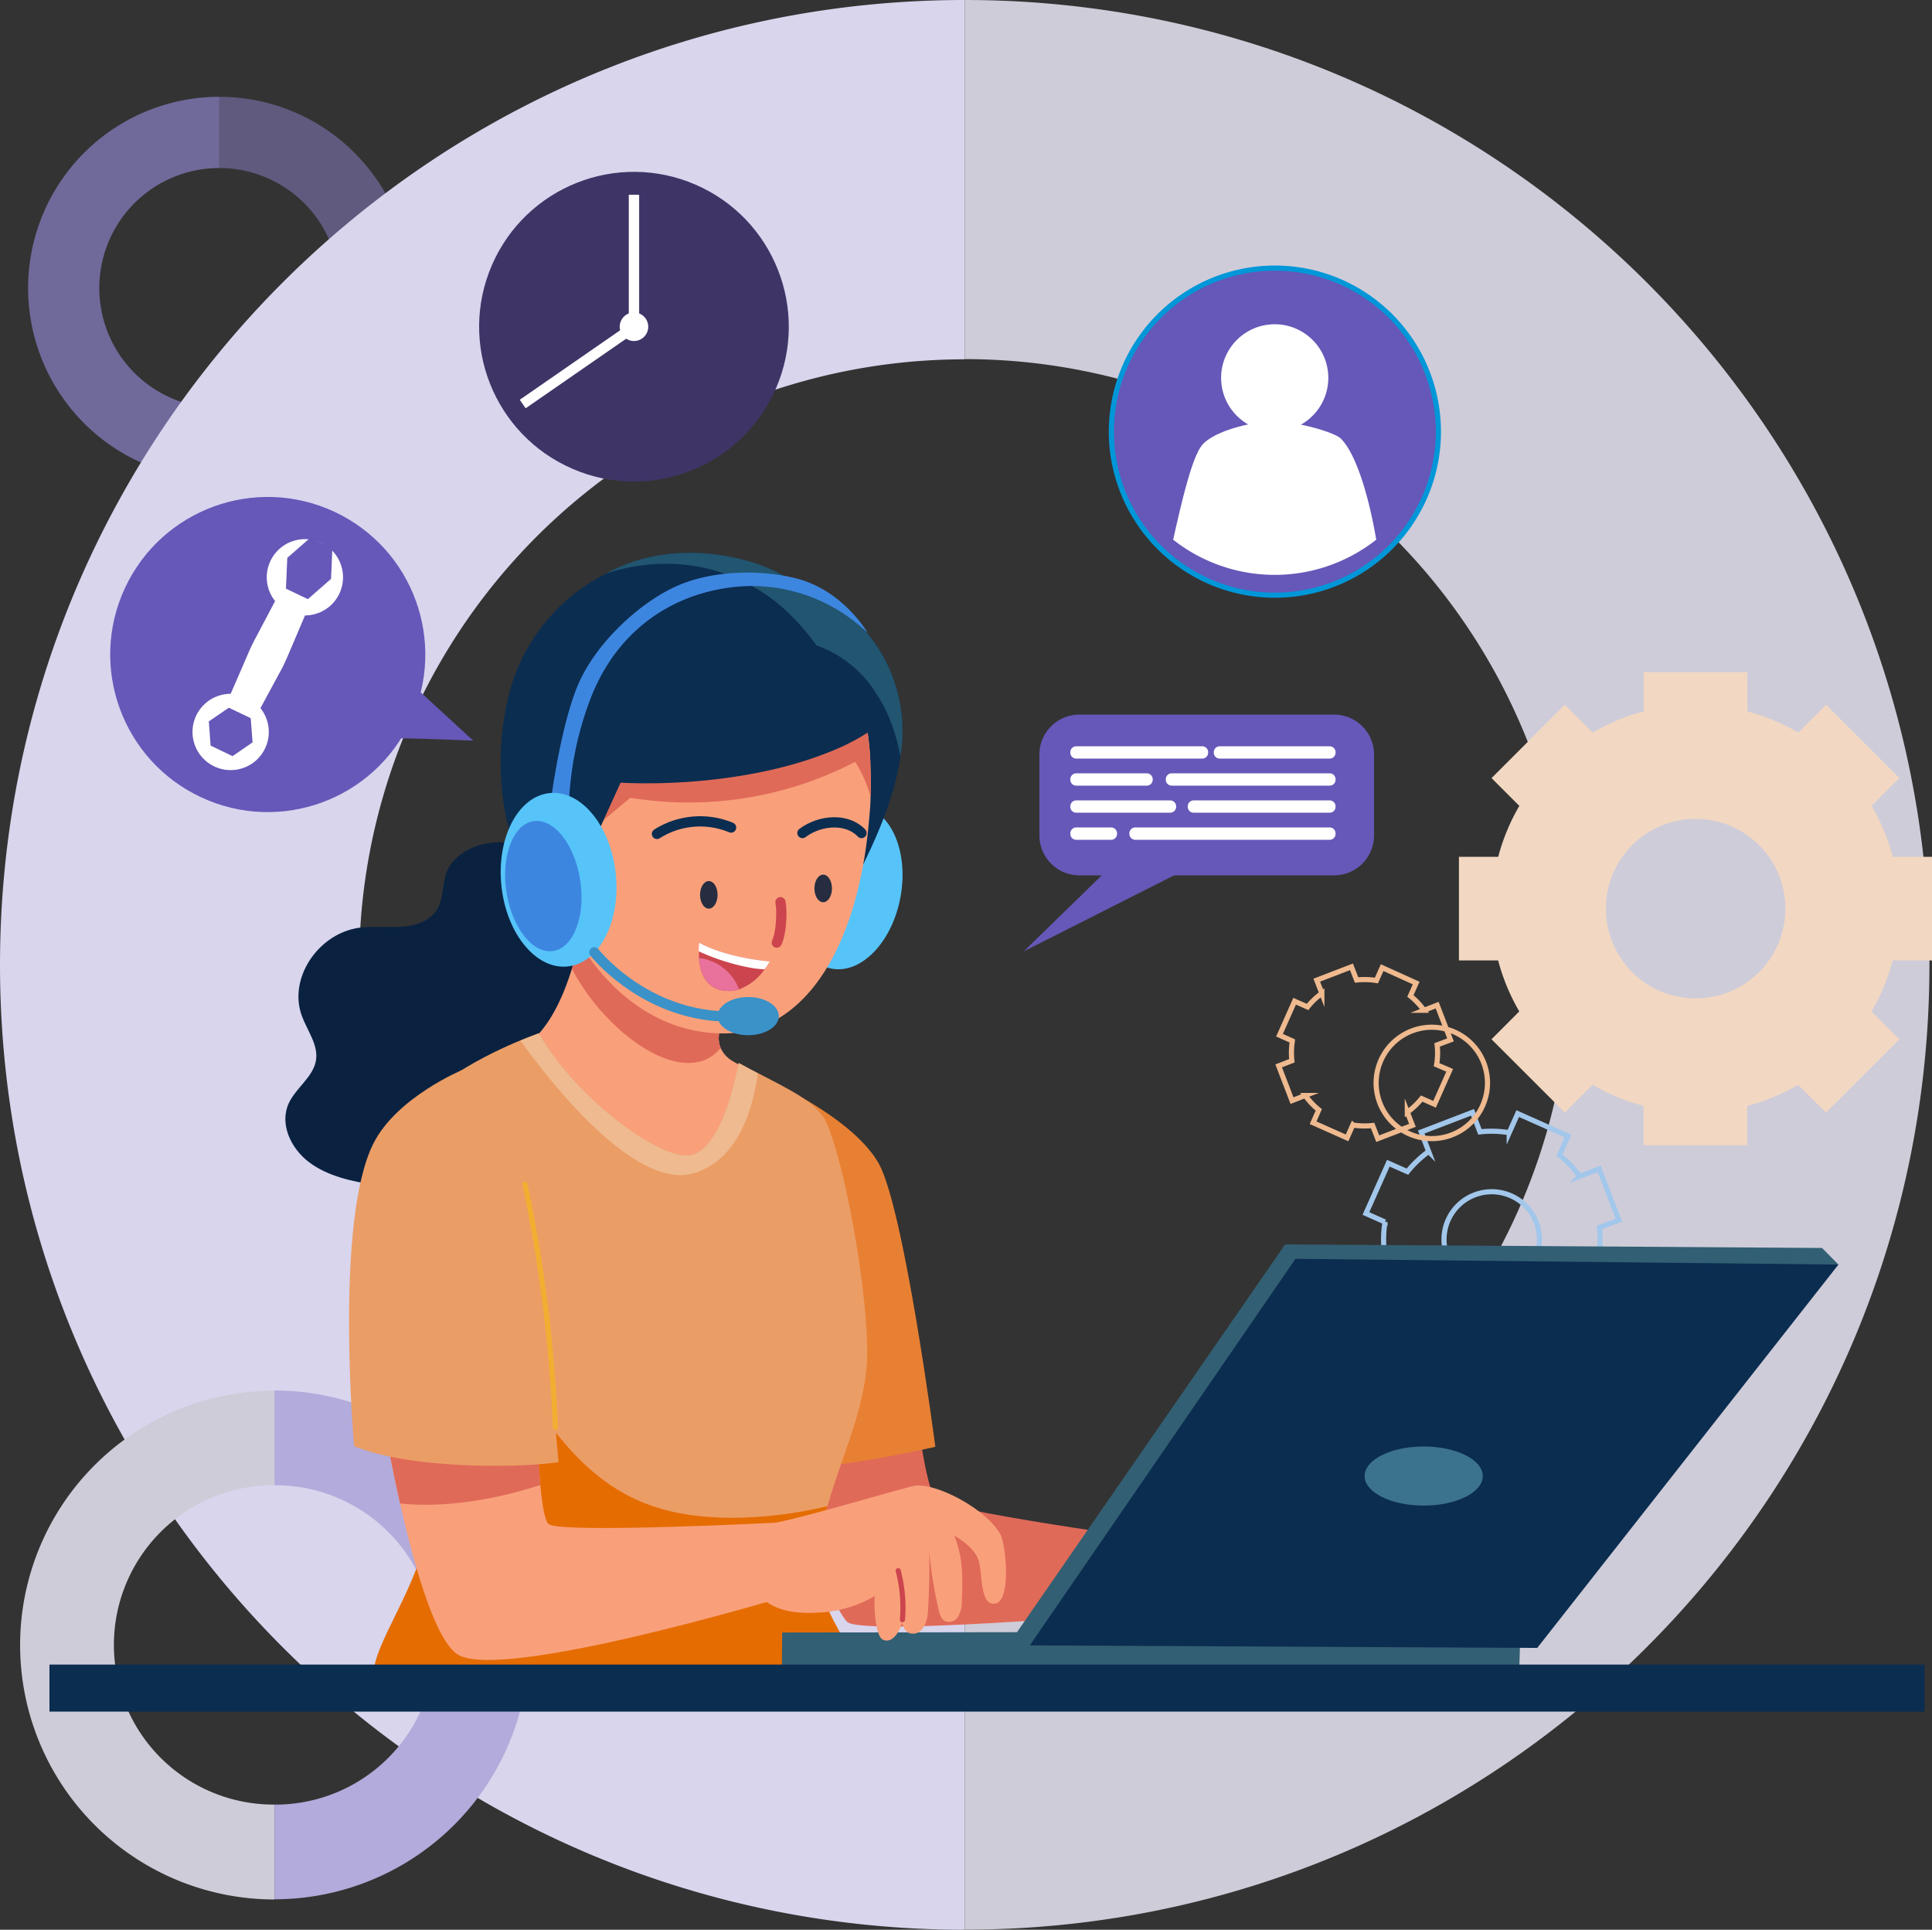 <svg xmlns="http://www.w3.org/2000/svg" width="376.66" height="376.16" viewBox="0 0 376.66 376.16">
  <rect x="0" y="0" width="376.66" height="376.16" fill="#333333" stroke="none"/>
  <g id="cf5_venta_telefonica" data-name="cf5_venta telefonica" transform="translate(-11.92 -11.92)">
    <g id="Grupo_90498" data-name="Grupo 90498">
      <path id="Trazado_152759" data-name="Trazado 152759" d="M54.68,44.67V30.79a37.28,37.28,0,0,0,0,74.56V91.47a23.4,23.4,0,0,1,0-46.8Z" fill="#8b82ca" opacity="0.69"/>
      <g id="Grupo_90497" data-name="Grupo 90497" opacity="0.5">
        <path id="Trazado_152760" data-name="Trazado 152760" d="M54.68,105.35a37.28,37.28,0,0,0,0-74.56V44.67a23.4,23.4,0,0,1,0,46.8Z" fill="#8b82ca"/>
      </g>
    </g>
    <g id="Grupo_90499" data-name="Grupo 90499">
      <path id="Trazado_152761" data-name="Trazado 152761" d="M200,318.06v70c103.87,0,188.08-84.21,188.08-188.08S303.87,11.92,200,11.92v70a118.06,118.06,0,0,1,0,236.12Z" fill="#cfccd9"/>
      <path id="Trazado_152762" data-name="Trazado 152762" d="M200,11.92C96.13,11.92,11.92,96.13,11.92,200S96.13,388.08,200,388.08v-70a118.06,118.06,0,1,1,0-236.12Z" fill="#d8d5ed"/>
    </g>
    <g id="Grupo_90500" data-name="Grupo 90500">
      <path id="Trazado_152763" data-name="Trazado 152763" d="M65.43,301.43V283a49.587,49.587,0,1,0,0,99.175V363.68a31.128,31.128,0,1,1,0-62.255Z" fill="#cfccd9"/>
      <path id="Trazado_152764" data-name="Trazado 152764" d="M65.43,382.14a49.587,49.587,0,1,0,0-99.175V301.43a31.128,31.128,0,1,1,0,62.255Z" fill="#b2abdb"/>
    </g>
    <g id="Grupo_90536" data-name="Grupo 90536">
      <g id="Grupo_90514" data-name="Grupo 90514">
        <g id="Grupo_90501" data-name="Grupo 90501">
          <path id="Trazado_152765" data-name="Trazado 152765" d="M388.58,199.14v-20.2h-7.66A39.14,39.14,0,0,0,376.8,169l5.42-5.42L367.93,149.3l-5.42,5.42a39.139,39.139,0,0,0-9.93-4.12v-7.66H332.37v7.66a39.139,39.139,0,0,0-9.93,4.12L317,149.3l-14.29,14.29,5.42,5.42a39.5,39.5,0,0,0-4.12,9.93h-7.66v20.2H304a39.2,39.2,0,0,0,4.12,9.93l-5.42,5.43L317,228.78l5.42-5.41a39.869,39.869,0,0,0,9.93,4.12v7.66h20.21v-7.66a39.87,39.87,0,0,0,9.93-4.12l5.42,5.41L382.2,214.5l-5.42-5.43a38.84,38.84,0,0,0,4.12-9.93Zm-46.1,7.4a17.5,17.5,0,1,1,12.4-5.133,17.5,17.5,0,0,1-12.4,5.133Z" fill="#f2d8c2"/>
          <path id="Trazado_152766" data-name="Trazado 152766" d="M327.53,249.76l-3.84-10-3.8,1.46a20.91,20.91,0,0,0-3.93-4.14l1.65-3.72-9.8-4.37-1.66,3.72a20.939,20.939,0,0,0-5.71-.16L299,228.74l-10,3.84,1.45,3.8a21.181,21.181,0,0,0-4.14,3.93l-3.72-1.65-4.37,9.8,3.72,1.66a21.352,21.352,0,0,0-.15,5.71l-3.8,1.45,3.84,10,3.8-1.45a21.48,21.48,0,0,0,3.93,4.14l-1.65,3.72,9.8,4.36,1.66-3.71a21.359,21.359,0,0,0,5.71.15l1.46,3.8,10-3.85-1.46-3.79a21,21,0,0,0,4.14-3.94l3.72,1.66,4.37-9.8-3.72-1.66a20.582,20.582,0,0,0,.15-5.71ZM306.08,262.2a9.3,9.3,0,1,1,5.35-12,9.3,9.3,0,0,1-5.35,12Z" fill="none" stroke="#a2c7eb" stroke-miterlimit="10" stroke-width="1"/>
          <path id="Trazado_152767" data-name="Trazado 152767" d="M294.71,214.62l-2.6-6.77-2.57,1a14.061,14.061,0,0,0-2.65-2.79l1.12-2.52-6.63-3-1.12,2.51a14.23,14.23,0,0,0-3.86-.1l-1-2.57-6.77,2.6,1,2.57a14.061,14.061,0,0,0-2.79,2.65l-2.52-1.11-2.95,6.62,2.51,1.12a14.629,14.629,0,0,0-.1,3.86l-2.57,1,2.6,6.77,2.57-1a14.39,14.39,0,0,0,2.65,2.8l-1.11,2.51,6.62,2.95,1.12-2.51a14.231,14.231,0,0,0,3.86.1l1,2.57,6.77-2.6-1-2.57a14.389,14.389,0,0,0,2.8-2.65l2.51,1.11,2.95-6.62L292,219.46a13.841,13.841,0,0,0,.1-3.86Zm-14.5,8.4a10.855,10.855,0,1,0,0-.02Z" fill="none" stroke="#efba8f" stroke-miterlimit="10" stroke-width="1"/>
        </g>
        <g id="Grupo_90503" data-name="Grupo 90503">
          <path id="Trazado_152768" data-name="Trazado 152768" d="M292.35,96.1a31.88,31.88,0,1,1-9.337-22.583A31.92,31.92,0,0,1,292.35,96.1Z" fill="#6558b8" stroke="#0097d8" stroke-miterlimit="10" stroke-width="1"/>
          <g id="Grupo_90502" data-name="Grupo 90502">
            <circle id="Elipse_5220" data-name="Elipse 5220" cx="10.45" cy="10.45" r="10.45" transform="translate(248.784 76.486) rotate(-7.04)" fill="#fff"/>
            <path id="Trazado_152769" data-name="Trazado 152769" d="M280.23,117.12a32,32,0,0,1-39.59,0c2-9,3.92-16.74,5.87-18.7,2.76-2.77,10.1-4.38,13.91-4.38s11.5,2,12.91,3.38C276.23,100.3,278.72,108.27,280.23,117.12Z" fill="#fff"/>
          </g>
        </g>
        <g id="Grupo_90506" data-name="Grupo 90506">
          <g id="Grupo_90504" data-name="Grupo 90504">
            <path id="Trazado_152770" data-name="Trazado 152770" d="M214.56,174.78V159a7.79,7.79,0,0,1,7.79-7.79H272a7.79,7.79,0,0,1,7.8,7.79v15.76a7.79,7.79,0,0,1-7.79,7.79H222.36a7.79,7.79,0,0,1-7.8-7.77Z" fill="#6558b8"/>
            <path id="Trazado_152771" data-name="Trazado 152771" d="M235.53,173.96,211.5,197.37l38.95-19.69" fill="#6558b8"/>
          </g>
          <g id="Grupo_90505" data-name="Grupo 90505">
            <path id="Trazado_152772" data-name="Trazado 152772" d="M220.59,158.63v-.08a1.15,1.15,0,0,1,1.15-1.16H246.3a1.16,1.16,0,0,1,1.16,1.16v.08a1.16,1.16,0,0,1-1.16,1.16H221.74a1.15,1.15,0,0,1-1.15-1.16Z" fill="#fff"/>
            <path id="Trazado_152773" data-name="Trazado 152773" d="M248.56,158.63v-.08a1.16,1.16,0,0,1,1.16-1.16h21.43a1.15,1.15,0,0,1,1.15,1.16v.08a1.15,1.15,0,0,1-1.15,1.16H249.72a1.16,1.16,0,0,1-1.16-1.16Z" fill="#fff"/>
            <path id="Trazado_152774" data-name="Trazado 152774" d="M239.2,163.91v-.09a1.16,1.16,0,0,1,1.16-1.16h30.79a1.15,1.15,0,0,1,1.15,1.16v.09a1.14,1.14,0,0,1-1.15,1.15H240.36a1.15,1.15,0,0,1-1.16-1.15Z" fill="#fff"/>
            <path id="Trazado_152775" data-name="Trazado 152775" d="M220.59,163.91v-.09a1.15,1.15,0,0,1,1.15-1.16h13.75a1.16,1.16,0,0,1,1.16,1.16v.09a1.15,1.15,0,0,1-1.16,1.15H221.74a1.14,1.14,0,0,1-1.15-1.15Z" fill="#fff"/>
            <path id="Trazado_152776" data-name="Trazado 152776" d="M243.48,169.18v-.08a1.16,1.16,0,0,1,1.16-1.16h26.51a1.15,1.15,0,0,1,1.15,1.16v.08a1.15,1.15,0,0,1-1.15,1.16H244.64a1.16,1.16,0,0,1-1.16-1.16Z" fill="#fff"/>
            <path id="Trazado_152777" data-name="Trazado 152777" d="M220.59,169.18v-.08a1.15,1.15,0,0,1,1.15-1.16h18.32a1.16,1.16,0,0,1,1.16,1.16v.08a1.16,1.16,0,0,1-1.16,1.16H221.74a1.15,1.15,0,0,1-1.15-1.16Z" fill="#fff"/>
            <path id="Trazado_152778" data-name="Trazado 152778" d="M220.59,174.46v-.09a1.15,1.15,0,0,1,1.15-1.16h6.8a1.16,1.16,0,0,1,1.16,1.16v.09a1.16,1.16,0,0,1-1.16,1.16h-6.8a1.15,1.15,0,0,1-1.15-1.16Z" fill="#fff"/>
            <path id="Trazado_152779" data-name="Trazado 152779" d="M232.1,174.46v-.09a1.16,1.16,0,0,1,1.16-1.16h37.89a1.15,1.15,0,0,1,1.15,1.16v.09a1.15,1.15,0,0,1-1.15,1.16H233.26a1.16,1.16,0,0,1-1.16-1.16Z" fill="#fff"/>
          </g>
        </g>
        <g id="Grupo_90511" data-name="Grupo 90511">
          <g id="Grupo_90510" data-name="Grupo 90510">
            <circle id="Elipse_5221" data-name="Elipse 5221" cx="30.71" cy="30.71" r="30.71" transform="translate(23.324 154.394) rotate(-65.05)" fill="#6558b8"/>
            <g id="Grupo_90509" data-name="Grupo 90509">
              <g id="Grupo_90507" data-name="Grupo 90507">
                <circle id="Elipse_5222" data-name="Elipse 5222" cx="7.44" cy="7.44" r="7.44" transform="translate(47.403 150.043) rotate(-19.35)" fill="#fff"/>
                <path id="Trazado_152780" data-name="Trazado 152780" d="M52.98,157.26l-.35-4.72,3.9-2.67,4.27,2.04.36,4.72-3.91,2.68Z" fill="#6558b8"/>
              </g>
              <g id="Grupo_90508" data-name="Grupo 90508">
                <circle id="Elipse_5223" data-name="Elipse 5223" cx="7.44" cy="7.44" r="7.44" transform="translate(61.852 119.948) rotate(-19.67)" fill="#fff"/>
                <path id="Trazado_152781" data-name="Trazado 152781" d="M67.67,126.66l.26-6,4.52-3.95,4.27,2.05-.26,6-4.52,3.95Z" fill="#6558b8"/>
              </g>
              <path id="Trazado_152782" data-name="Trazado 152782" d="M62.05,151.15l-5.7-2.74,4.21-9.7c.27-.62.56-1.22.87-1.82l4.94-9.35,5.7,2.74L68,139.83c-.32.74-.66,1.47-1,2.17Z" fill="#fff"/>
            </g>
          </g>
          <path id="Trazado_152783" data-name="Trazado 152783" d="M85.46,156c1.1-.51,18.72.29,18.72.29l-12.7-11.66Z" fill="#6558b8"/>
        </g>
        <g id="Grupo_90513" data-name="Grupo 90513">
          <circle id="Elipse_5224" data-name="Elipse 5224" cx="30.18" cy="30.18" r="30.18" transform="translate(95.835 91.322) rotate(-66.61)" fill="#3f3466"/>
          <g id="Grupo_90512" data-name="Grupo 90512">
            <rect id="Rectángulo_34914" data-name="Rectángulo 34914" width="2.02" height="25.35" transform="translate(134.51 49.88)" fill="#fff"/>
            <rect id="Rectángulo_34915" data-name="Rectángulo 34915" width="2.02" height="25.69" transform="translate(114.398 91.509) rotate(-124.69)" fill="#fff"/>
            <path id="Trazado_152784" data-name="Trazado 152784" d="M138.3,75.61a2.78,2.78,0,1,1-2.78-2.78A2.78,2.78,0,0,1,138.3,75.61Z" fill="#fff"/>
          </g>
        </g>
      </g>
      <g id="Grupo_90535" data-name="Grupo 90535">
        <g id="Grupo_90534" data-name="Grupo 90534">
          <g id="Grupo_90515" data-name="Grupo 90515">
            <path id="Trazado_152785" data-name="Trazado 152785" d="M190.28,284.23s2,18.61,4.3,20.1c4.06,2.68,51.07,8.87,51.07,8.87l-1.54,12.23S179.72,331.22,177,328c-4.75-5.58-13.09-32.51-13.09-32.51Z" fill="#e06a58"/>
            <path id="Trazado_152786" data-name="Trazado 152786" d="M159.23,236.32l5.2-12.49s14.12,6.63,18.77,14.82c5,8.75,11.07,55.29,11.07,55.29s-24.91,5.74-29.49,3.3S159.23,236.32,159.23,236.32Z" fill="#e88033"/>
          </g>
          <path id="Trazado_152787" data-name="Trazado 152787" d="M119.61,178.35c-3.64-1.33-7.5-2.5-11.4-2.21s-7.89,2.37-9.22,5.8c-.94,2.43-.51,5.29-2,7.48s-4.27,3-6.92,3.15-5.34-.17-8,.17c-8.16,1.09-14,9.95-11.3,17.21,1.06,2.89,3.25,5.66,2.75,8.67-.53,3.23-3.91,5.35-5.3,8.34-1.85,4,.36,8.82,4,11.54s8.38,3.74,13,4.42c6.34,1,12.87,1.39,19.13.06s12.24-4.64,15.48-9.79c1.43-2.28,2.31-4.86,4-7,3.45-4.43,9.56-6.14,14.38-9.28,5.25-3.44,9.11-10.13,6-15.37-3-5-10.75-6.16-13.87-11.12-1.29-2-1.59-4.48-2.43-6.72S125,180.33,119.61,178.35Z" fill="#0a2240"/>
          <g id="Grupo_90516" data-name="Grupo 90516">
            <path id="Trazado_152788" data-name="Trazado 152788" d="M140.85,240.11c.91,1.06,2,2.22,3.5,2.32s2.91-1,3.93-2.1a39.86,39.86,0,0,0,10.16-19.47c-1.31-.74-2.57-1.45-3.71-2.12a5.59,5.59,0,0,1-2.31-2.54,4.87,4.87,0,0,1-.35-2.39,68.591,68.591,0,0,1,3.85-17.93c-11.62-2.63-22.59-5.74-28.9-11-.77,3.25-1.68,9.6-3.61,15.89-2.07,6.67-5.3,13.26-10.77,16.1A115.28,115.28,0,0,1,140.85,240.11Z" fill="#f9a07b"/>
            <path id="Trazado_152789" data-name="Trazado 152789" d="M152.07,213.82a4.85,4.85,0,0,0,.35,2.39c-6.88,8.34-22.26-2.56-29-15.44,1.93-6.29,2.84-12.65,3.61-15.89,6.3,5.27,17.28,8.39,28.9,11a68.66,68.66,0,0,0-3.86,17.94Z" fill="#e06a58"/>
          </g>
          <g id="Grupo_90517" data-name="Grupo 90517">
            <path id="Trazado_152790" data-name="Trazado 152790" d="M171.23,314.7c-1.52,10.07,9.35,20.9,9.62,26.28-23.08,0-71.43,1.41-96-1.94-1.13-6.21,11-20.18,11-34,0-1.82-.07-3.83-.22-6-.39-6.15-1.3-13.48-2.31-21-2.75-20.15-6.4-41.7-3.7-46.16,5.28-8.71,17.64-14.63,23.77-17.17,2.11-.87,3.48-1.34,3.58-1.4,7.69,13.11,23.33,24.3,29.24,23.79,1.64-.13,6.51-1.82,9.72-18,1.25.71,2.51,1.37,3.75,2,6.11,3.18,11.84,5.81,13.49,9.9,4.36,10.76,8.63,37.9,7.69,47.55s-4.87,17.17-7.62,27c-.64,2.29-1.22,4.71-1.69,7.33C171.42,313.45,171.32,314.07,171.23,314.7Z" fill="#eb9d66"/>
            <path id="Trazado_152791" data-name="Trazado 152791" d="M180.85,341c-23.08,0-71.43,1.41-96-1.94-1.13-6.21,11-20.18,11-34,0-1.82-.07-3.83-.22-6-.39-6.15-1.3-13.48-2.31-21,4.37,4.61,10.74-14.86,13.55-9.16,15.26,30.78,27.28,38.88,48.18,38.88a80.74,80.74,0,0,0,18.19-2.27c-.64,2.29-1.22,4.71-1.69,7.33-.11.59-.22,1.2-.31,1.84C169.71,324.76,180.58,335.6,180.85,341Z" fill="#e56c00"/>
            <path id="Trazado_152792" data-name="Trazado 152792" d="M159.67,221.14c-1,7.21-3.93,16.91-12.48,19.47-11.55,3.46-28.27-18.12-33.81-25.85,2.11-.87,3.48-1.34,3.58-1.4,7.69,13.11,23.33,24.3,29.24,23.79,1.64-.13,6.51-1.82,9.72-18C157.17,219.83,158.43,220.49,159.67,221.14Z" fill="#efba8f"/>
          </g>
          <g id="Grupo_90520" data-name="Grupo 90520">
            <g id="Grupo_90519" data-name="Grupo 90519">
              <path id="Trazado_152793" data-name="Trazado 152793" d="M164.42,330.14l-.09,8.04,143.72.86.3-9.12Z" fill="#325f73"/>
              <g id="Grupo_90518" data-name="Grupo 90518">
                <path id="Trazado_152794" data-name="Trazado 152794" d="M370.34,258.42l-3.2-3.24-104.68-.69-52.52,75.95,2.75,2.21Z" fill="#325f73"/>
                <path id="Trazado_152795" data-name="Trazado 152795" d="M264.48,257.3l-51.79,75.35,98.93.49,58.72-74.72Z" fill="#0b2d50"/>
              </g>
            </g>
            <ellipse id="Elipse_5225" data-name="Elipse 5225" cx="11.52" cy="5.76" rx="11.52" ry="5.76" transform="translate(277.96 293.88)" fill="#3c738c"/>
          </g>
          <g id="Grupo_90528" data-name="Grupo 90528">
            <ellipse id="Elipse_5226" data-name="Elipse 5226" cx="16.12" cy="10.64" rx="16.12" ry="10.64" transform="translate(163.593 198.786) rotate(-79.44)" fill="#56c4f9"/>
            <path id="Trazado_152796" data-name="Trazado 152796" d="M187.47,159.34c-1.08,7.63-4.48,16-9.44,25.31-1.75-7.61-2.86-16.87-4.4-26.13s-3.56-18.56-7-26.15a44.61,44.61,0,0,0-2.54-4.76,16.941,16.941,0,0,1,6.1.54,20.46,20.46,0,0,1,8.35,4.56A29.27,29.27,0,0,1,186.65,146a29.86,29.86,0,0,1,.82,13.34Z" fill="#0b2d50"/>
            <g id="Grupo_90521" data-name="Grupo 90521">
              <path id="Trazado_152797" data-name="Trazado 152797" d="M181.64,167.23c0,1.5-.15,3-.29,4.55-2.12,24.66-12.47,41.58-28.32,41.58-22.37,0-36.87-25.09-36.87-49.67,0-24.24,14.85-41.8,32.23-39.76,10,1.14,17.35,4.47,22.55,9.35a30.7,30.7,0,0,1,7.62,11.63,50.649,50.649,0,0,1,3.07,16.74v.06C181.73,163.51,181.71,165.34,181.64,167.23Z" fill="#f9a07b"/>
              <path id="Trazado_152798" data-name="Trazado 152798" d="M181.64,167.23a24.64,24.64,0,0,0-3-6.8,70.41,70.41,0,0,1-43.83,7c-2.84,2.36-5.61,4.69-8.4,7,.06-11.22.21-18.82,4.59-24.25,4.11-5.1,11-7,17.45-7.85a80.79,80.79,0,0,1,22,.13,22.29,22.29,0,0,1,8.11,2.41,50.6,50.6,0,0,1,3.07,16.74v.06C181.73,163.51,181.71,165.34,181.64,167.23Z" fill="#e06a58"/>
            </g>
            <path id="Trazado_152799" data-name="Trazado 152799" d="M184.87,152a41.71,41.71,0,0,1-11.24,6.49c-12.29,5-28.27,6.6-40.72,6-6.12,13.44-8.6,18.26-10.16,30-6-5.61-10.85-15.88-12.3-24a54.81,54.81,0,0,1,1-24.4A36.46,36.46,0,0,1,130,123.77a35.169,35.169,0,0,1,4-1.86c7.89-3,16.78-2.77,24.88-.29a29.63,29.63,0,0,1,11.25,6.54c6.32,5.7,10.22,13.43,12.74,19.21C183.7,149.14,184.34,150.75,184.87,152Z" fill="#0b2d50"/>
            <path id="Trazado_152800" data-name="Trazado 152800" d="M187.47,159.34a37.56,37.56,0,0,0-2.35-7.83,26.31,26.31,0,0,0-2.21-4.15,22.74,22.74,0,0,0-11.84-9.65,44.06,44.06,0,0,0-4.45-5.33,34.42,34.42,0,0,0-19.16-10.11A36.54,36.54,0,0,0,130,123.76a34.429,34.429,0,0,1,4-1.86c7.89-3.05,16.78-2.77,24.88-.29a29.63,29.63,0,0,1,11.25,6.54,20.46,20.46,0,0,1,8.35,4.56A29.27,29.27,0,0,1,186.66,146a30,30,0,0,1,.81,13.34Z" fill="#225570"/>
            <g id="Grupo_90524" data-name="Grupo 90524">
              <g id="Grupo_90522" data-name="Grupo 90522">
                <path id="Trazado_152801" data-name="Trazado 152801" d="M140,174.47a15.71,15.71,0,0,1,14.45-1.24" fill="none" stroke="#0b2d50" stroke-linecap="round" stroke-miterlimit="10" stroke-width="2"/>
                <path id="Trazado_152802" data-name="Trazado 152802" d="M168.36,174.3c3.54-2.64,8.79-2.91,11.52,0" fill="none" stroke="#0b2d50" stroke-linecap="round" stroke-miterlimit="10" stroke-width="2"/>
                <path id="Trazado_152803" data-name="Trazado 152803" d="M164.08,187.78c.36,1.87.17,6-.72,7.88" fill="none" stroke="#cc454e" stroke-linecap="round" stroke-miterlimit="10" stroke-width="2"/>
                <ellipse id="Elipse_5227" data-name="Elipse 5227" cx="1.71" cy="2.69" rx="1.71" ry="2.69" transform="translate(148.4 183.66)" fill="#262d40"/>
                <ellipse id="Elipse_5228" data-name="Elipse 5228" cx="1.71" cy="2.69" rx="1.71" ry="2.69" transform="translate(170.7 182.41)" fill="#262d40"/>
              </g>
              <g id="Grupo_90523" data-name="Grupo 90523">
                <path id="Trazado_152804" data-name="Trazado 152804" d="M162,199.32a13.7,13.7,0,0,1-1,1.53,10.57,10.57,0,0,1-5,3.93h0a6.69,6.69,0,0,1-3.24.21c-3.48-.62-4.4-3.84-4.57-6.31v-1.34a11.088,11.088,0,0,1,.13-1.67C153.8,198.73,162,199.32,162,199.32Z" fill="#cc454e"/>
                <path id="Trazado_152805" data-name="Trazado 152805" d="M162,199.32a13.7,13.7,0,0,1-1,1.53c-2.83,0-8.64-1.49-12.87-3.51a11.09,11.09,0,0,1,.13-1.67C153.8,198.73,162,199.32,162,199.32Z" fill="#fff"/>
                <path id="Trazado_152806" data-name="Trazado 152806" d="M156,204.77a6.69,6.69,0,0,1-3.24.21c-3.48-.62-4.4-3.84-4.57-6.31a9.47,9.47,0,0,1,7.81,6.1Z" fill="#e8729b"/>
              </g>
            </g>
            <g id="Grupo_90527" data-name="Grupo 90527">
              <path id="Trazado_152807" data-name="Trazado 152807" d="M122.8,170.21a64.19,64.19,0,0,1,4.62-23.05c6-14.42,18.34-20.58,30.27-21a32.54,32.54,0,0,1,23.39,9.14s-4.68-8.26-13.92-10.63c-6.06-1.56-15.21-1.81-22.56,1.17-7.56,3.07-17,11.59-20.41,20.6s-5.06,23-5.06,23Z" fill="#3d86e0"/>
              <g id="Grupo_90525" data-name="Grupo 90525">
                <ellipse id="Elipse_5229" data-name="Elipse 5229" cx="11.21" cy="16.99" rx="11.21" ry="16.99" transform="translate(107.915 167.674) rotate(-5.94)" fill="#56c4f9"/>
                <ellipse id="Elipse_5230" data-name="Elipse 5230" cx="7.28" cy="12.8" rx="7.28" ry="12.8" transform="matrix(0.989, -0.149, 0.149, 0.989, 108.741, 173.065)" fill="#3d86e0"/>
              </g>
              <g id="Grupo_90526" data-name="Grupo 90526">
                <ellipse id="Elipse_5231" data-name="Elipse 5231" cx="5.97" cy="3.72" rx="5.97" ry="3.72" transform="translate(151.82 206.27)" fill="#3a92c9"/>
                <path id="Trazado_152808" data-name="Trazado 152808" d="M127.79,197.55s8.77,11.28,24,12.44" fill="none" stroke="#3a92c9" stroke-linecap="round" stroke-miterlimit="10" stroke-width="2"/>
              </g>
            </g>
          </g>
          <g id="Grupo_90533" data-name="Grupo 90533">
            <g id="Grupo_90532" data-name="Grupo 90532">
              <g id="Grupo_90531" data-name="Grupo 90531">
                <g id="Grupo_90529" data-name="Grupo 90529">
                  <path id="Trazado_152809" data-name="Trazado 152809" d="M164.33,308.68l-.57,14.82s-53.62,16.07-62.48,11C97,332,92.93,318.34,89.92,305c-3.16-14-5.18-27.67-5.18-27.67l31.43-6.16s0,19.17,1.09,30.25c.38,4.12.93,7.13,1.66,7.62C121.69,310.87,164.33,308.68,164.33,308.68Z" fill="#f9a07b"/>
                  <path id="Trazado_152810" data-name="Trazado 152810" d="M117.26,301.4c-5.71,1.85-16.74,4.72-27.34,3.59-3.16-14-5.18-27.67-5.18-27.67l31.43-6.16S116.19,290.32,117.26,301.4Z" fill="#e06a58"/>
                </g>
                <g id="Grupo_90530" data-name="Grupo 90530">
                  <path id="Trazado_152811" data-name="Trazado 152811" d="M162.8,308.83c8-1.71,21.48-5.81,27.08-7.22,4-1,14.33,4.36,17.07,9.41,1.19,2.21,2.32,14.71-1.82,13.42-2.08-.65-1.73-6-2.38-8.2-.53-1.78-2.22-3.5-4.79-5,1.72,4.27,1.65,8,1.47,12.62a6.57,6.57,0,0,1-.6,3,2.12,2.12,0,0,1-2.5,1.12c-1-.39-1.27-1.56-1.48-2.59a82,82,0,0,1-1.77-11.15c.07,4,0,7.93-.26,11.88-.19,3-1.69,4.68-3.54,4.15-.82-.23-1.16-1-1.51-2-.55,1.94-2,4.08-3.74,3.26-1.1-.49-1.77-4.44-1.58-8.5a23.87,23.87,0,0,1-11.83,3.26c-4,.18-8.14-.57-10.56-3.3a71.268,71.268,0,0,1,2.74-14.16Z" fill="#f9a07b"/>
                  <path id="Trazado_152812" data-name="Trazado 152812" d="M187.86,327.65a28.48,28.48,0,0,0-.83-9.56" fill="none" stroke="#cc454e" stroke-linecap="round" stroke-miterlimit="10" stroke-width="1"/>
                </g>
              </g>
              <path id="Trazado_152813" data-name="Trazado 152813" d="M112.64,240.08C110.36,233.65,102,220.5,102,220.5s-12.75,5.31-17.28,14.31c-7.66,15.24-3.76,59-3.76,59,10.32,4.32,31,4.38,39.85,3.14C120.82,297,117.21,252.92,112.64,240.08Z" fill="#eb9d66"/>
            </g>
            <path id="Trazado_152814" data-name="Trazado 152814" d="M114.26,242.76a284.054,284.054,0,0,1,5.94,47.37" fill="none" stroke="#f2ae30" stroke-linecap="round" stroke-miterlimit="10" stroke-width="1"/>
          </g>
        </g>
        <rect id="Rectángulo_34916" data-name="Rectángulo 34916" width="365.58" height="9.17" transform="translate(21.56 336.39)" fill="#0b2d50"/>
      </g>
    </g>
  </g>
</svg>
